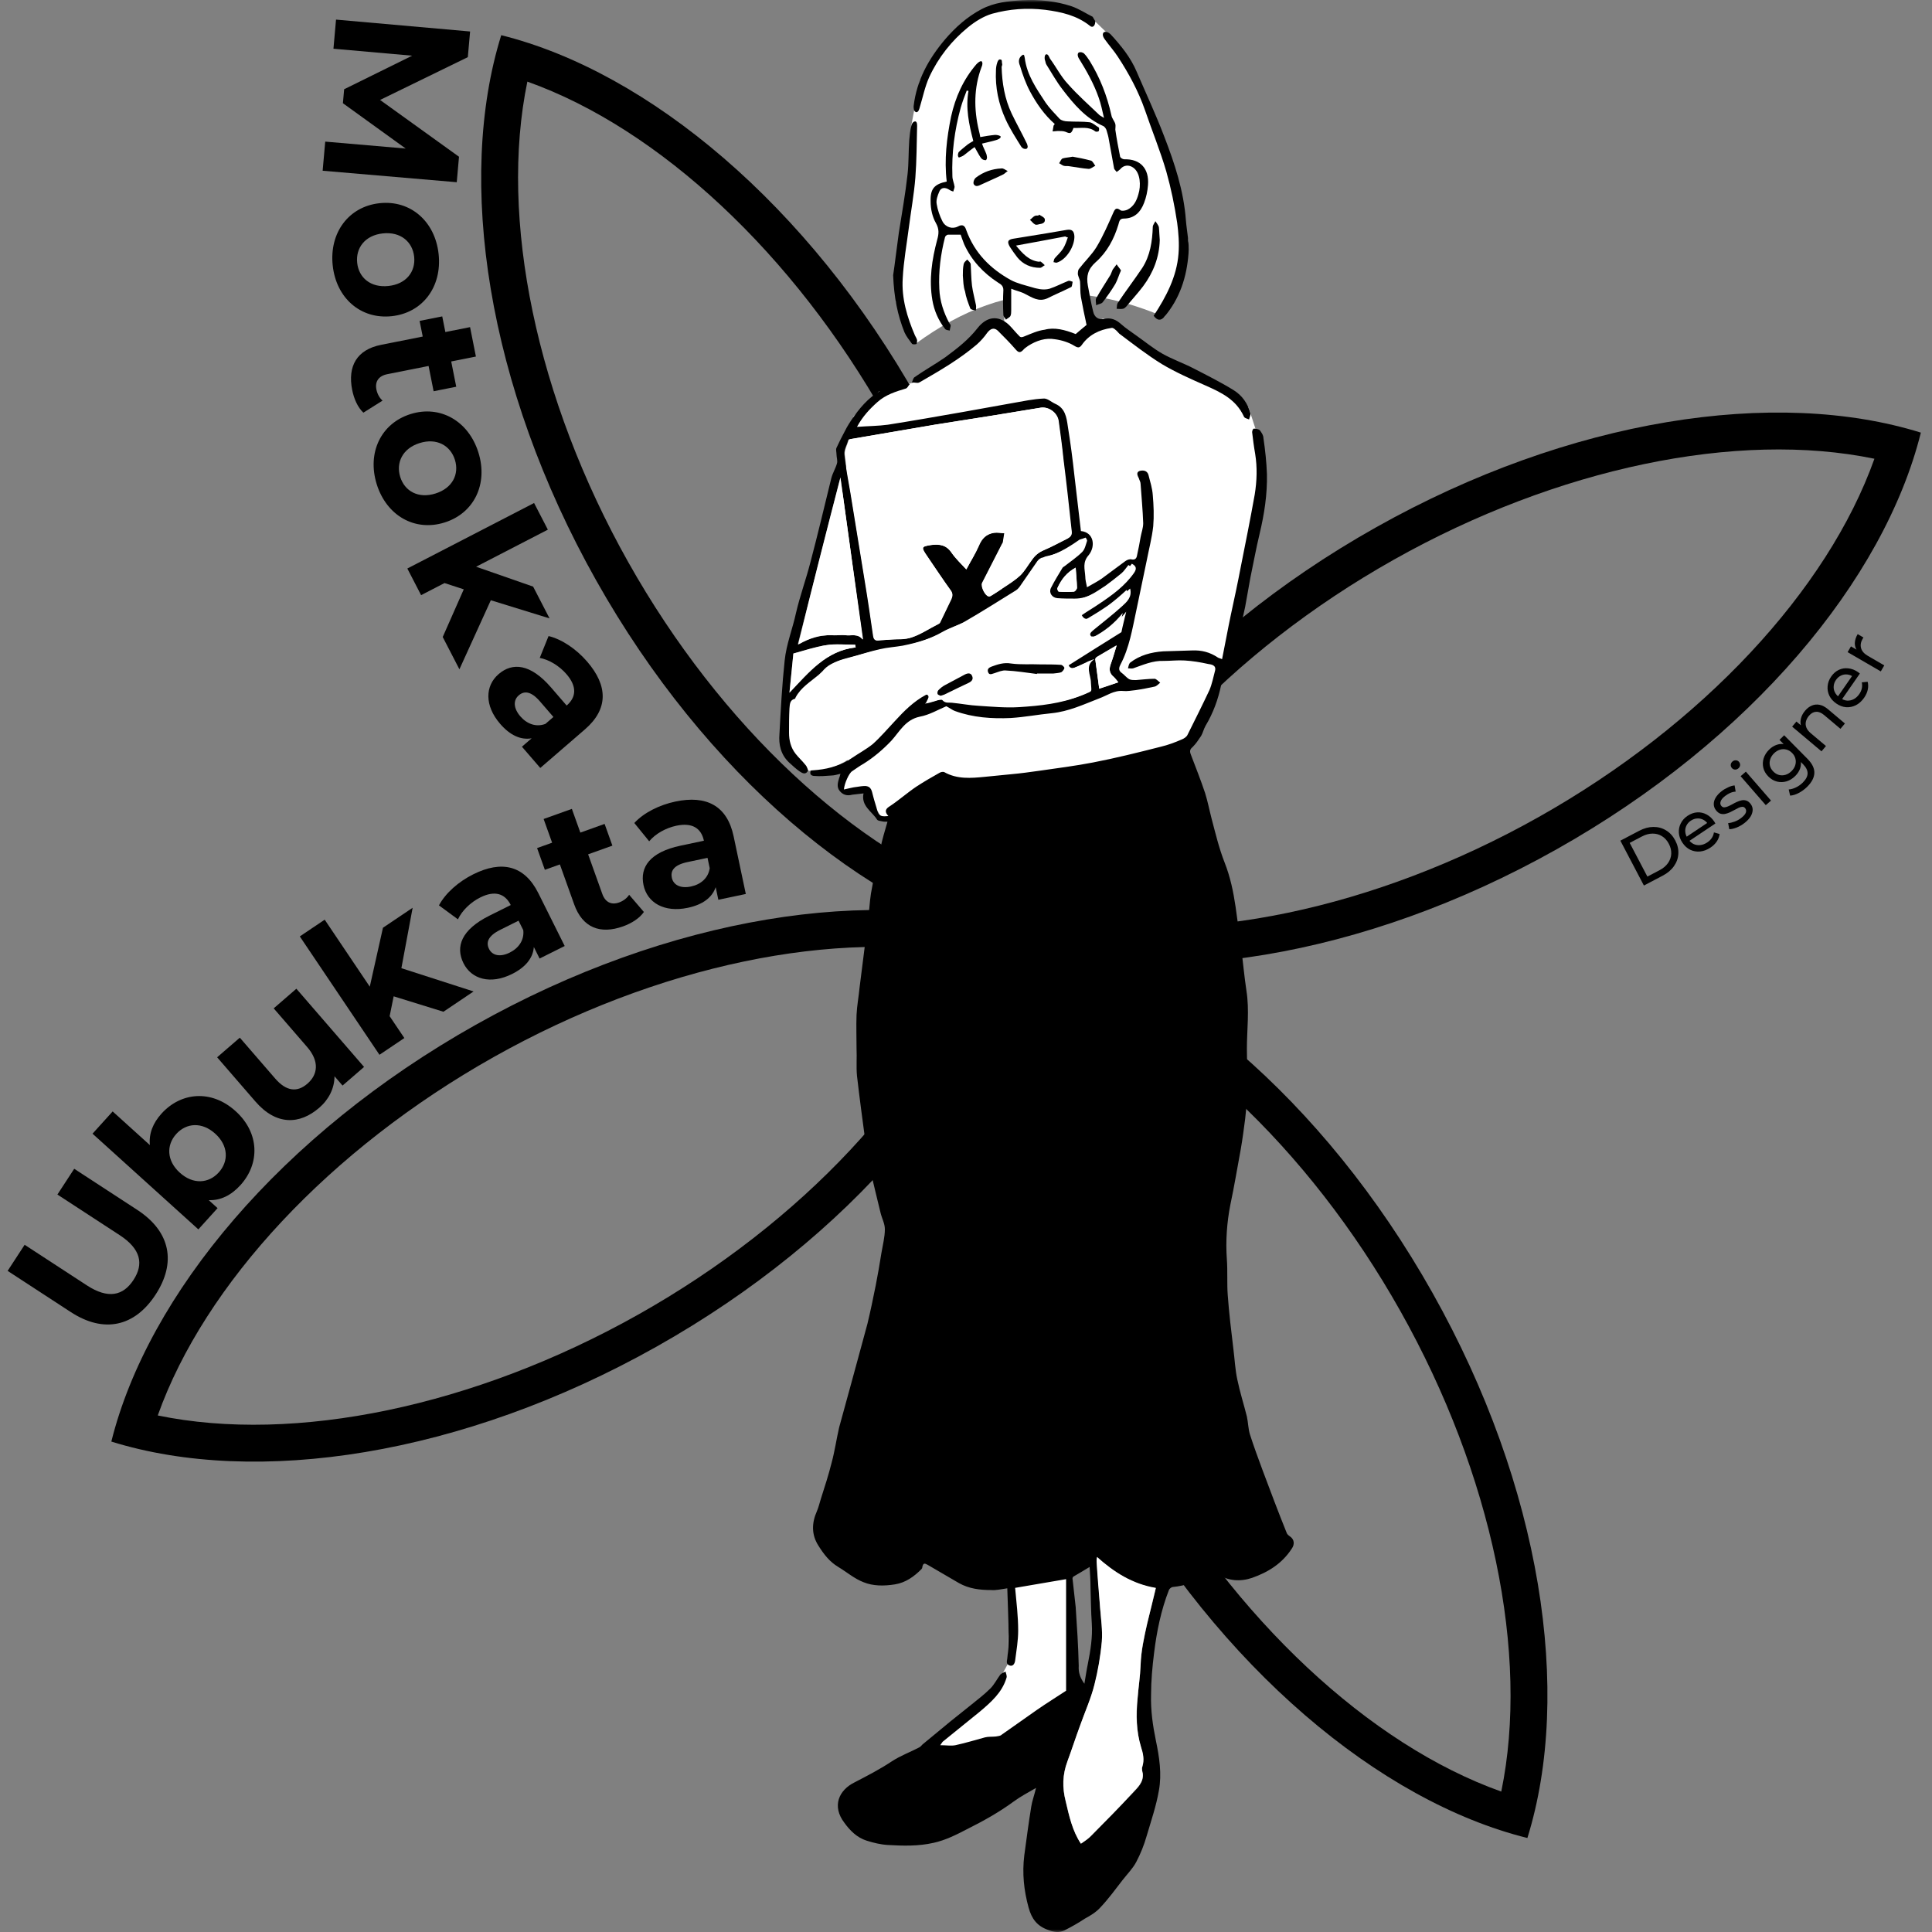 <svg width="364" height="364" viewBox="0 0 364 364" fill="none" xmlns="http://www.w3.org/2000/svg">
<rect x="0" y="0" width="364" height="364" fill="#808080" stroke="none"/>
<mask id="mask0_2341_709" style="mask-type:alpha" maskUnits="userSpaceOnUse" x="0" y="0" width="364" height="364">
<rect width="364" height="364" fill="#D9D9D9"/>
</mask>
<g mask="url(#mask0_2341_709)">
<path d="M353.152 86.43C327.376 81.094 293.439 88.101 262.6 105.45C231.761 122.798 208.151 148.163 199.328 172.963C225.104 178.299 259.041 171.291 289.879 153.943C320.718 136.595 344.328 111.229 353.152 86.43ZM361.9 81.508C354.995 109.246 329.894 139.413 293.289 160.005C256.685 180.597 217.871 186.386 190.58 177.884C197.485 150.146 222.585 119.98 259.19 99.388C295.795 78.796 334.608 73.007 361.9 81.508Z" fill="black"/>
<path d="M99.357 15.378C94.021 41.154 101.029 75.091 118.377 105.93C135.726 136.769 161.091 160.378 185.891 169.201C191.227 143.426 184.219 109.488 166.871 78.649C149.522 47.81 124.157 24.201 99.357 15.378ZM94.436 6.63C122.174 13.535 152.341 38.636 172.932 75.24C193.523 111.843 199.313 150.658 190.812 177.949C163.074 171.045 132.908 145.944 112.316 109.34C91.724 72.735 85.935 33.921 94.436 6.63L94.436 6.63Z" fill="black"/>
<path d="M183.547 180.146C157.771 174.81 123.834 181.818 92.996 199.166C62.157 216.515 38.547 241.88 29.723 266.68C55.499 272.016 89.436 265.008 120.275 247.66C151.114 230.312 174.724 204.946 183.547 180.146ZM192.295 175.225C185.39 202.963 160.289 233.13 123.685 253.721C87.081 274.313 48.267 280.102 20.976 271.601C27.881 243.863 52.982 213.696 89.585 193.105C126.189 172.513 165.004 166.724 192.295 175.225Z" fill="black"/>
<path d="M196.314 183.719C190.978 209.495 197.986 243.432 215.334 274.271C232.683 305.11 258.048 328.72 282.848 337.543C288.184 311.768 281.176 277.83 263.828 246.991C246.479 216.152 221.114 192.542 196.314 183.719ZM191.393 174.971C219.131 181.876 249.298 206.978 269.889 243.581C290.481 280.185 296.27 319 287.769 346.291C260.031 339.386 229.865 314.286 209.273 277.681C188.681 241.077 182.892 202.263 191.393 174.972L191.393 174.971Z" fill="black"/>
<path d="M309.721 166.839L305.286 158.388L308.847 156.518C309.749 156.045 310.634 155.806 311.504 155.801C312.383 155.792 313.178 156.006 313.89 156.444C314.61 156.877 315.189 157.512 315.629 158.349C316.068 159.186 316.261 160.024 316.209 160.862C316.164 161.697 315.889 162.473 315.382 163.19C314.884 163.903 314.184 164.497 313.283 164.97L309.721 166.839ZM310.377 165.155L312.659 163.957C313.359 163.59 313.893 163.14 314.261 162.608C314.637 162.072 314.841 161.493 314.873 160.87C314.901 160.24 314.751 159.61 314.421 158.982C314.088 158.347 313.655 157.865 313.124 157.538C312.593 157.211 312.001 157.05 311.346 157.055C310.7 157.055 310.026 157.239 309.326 157.607L307.044 158.804L310.377 165.155Z" fill="black"/>
<path d="M322.267 159.689C321.625 160.118 320.97 160.365 320.302 160.429C319.641 160.488 319.021 160.378 318.441 160.099C317.868 159.815 317.382 159.375 316.983 158.778C316.584 158.181 316.358 157.566 316.307 156.933C316.263 156.296 316.382 155.697 316.663 155.137C316.947 154.564 317.377 154.085 317.951 153.701C318.533 153.312 319.132 153.097 319.75 153.056C320.367 153.014 320.958 153.145 321.52 153.446C322.085 153.735 322.575 154.19 322.99 154.809C323.02 154.855 323.052 154.91 323.084 154.976C323.125 155.036 323.159 155.095 323.187 155.153L318.075 158.572L317.552 157.79L322.097 154.75L321.837 155.318C321.587 154.927 321.278 154.637 320.909 154.446C320.541 154.255 320.154 154.174 319.748 154.205C319.344 154.224 318.95 154.362 318.565 154.619C318.187 154.872 317.909 155.184 317.73 155.555C317.547 155.918 317.476 156.31 317.517 156.731C317.553 157.145 317.702 157.548 317.965 157.941L318.086 158.122C318.354 158.522 318.685 158.821 319.078 159.017C319.474 159.2 319.897 159.268 320.345 159.219C320.794 159.17 321.234 159.002 321.664 158.714C322.02 158.476 322.3 158.201 322.506 157.888C322.72 157.57 322.856 157.217 322.913 156.829L323.984 157.13C323.924 157.629 323.746 158.098 323.449 158.537C323.16 158.971 322.766 159.355 322.267 159.689Z" fill="black"/>
<path d="M328.675 155.058C328.203 155.427 327.701 155.715 327.171 155.922C326.647 156.124 326.191 156.226 325.802 156.231L325.593 155.078C325.966 155.053 326.376 154.957 326.823 154.792C327.271 154.626 327.681 154.398 328.053 154.107C328.533 153.732 328.824 153.395 328.925 153.097C329.034 152.793 328.993 152.519 328.802 152.276C328.662 152.097 328.489 152.007 328.281 152.008C328.074 152.008 327.843 152.067 327.589 152.185C327.343 152.298 327.076 152.437 326.79 152.602C326.499 152.761 326.202 152.912 325.899 153.057C325.591 153.194 325.288 153.292 324.989 153.353C324.684 153.406 324.392 153.387 324.112 153.294C323.826 153.194 323.555 152.98 323.297 152.65C323.029 152.307 322.89 151.93 322.882 151.521C322.874 151.112 322.992 150.703 323.236 150.292C323.483 149.869 323.849 149.467 324.336 149.087C324.708 148.795 325.121 148.548 325.573 148.344C326.027 148.128 326.44 148.007 326.812 147.981L327.01 149.142C326.618 149.172 326.257 149.264 325.927 149.417C325.598 149.571 325.293 149.757 325.014 149.976C324.563 150.328 324.285 150.667 324.181 150.991C324.071 151.308 324.105 151.58 324.284 151.81C324.435 152.003 324.617 152.103 324.83 152.11C325.045 152.104 325.278 152.048 325.531 151.943C325.79 151.832 326.066 151.698 326.357 151.539C326.643 151.373 326.94 151.222 327.248 151.085C327.551 150.941 327.848 150.841 328.14 150.786C328.438 150.725 328.728 150.741 329.008 150.834C329.295 150.921 329.565 151.126 329.817 151.448C330.085 151.792 330.217 152.167 330.213 152.575C330.208 152.982 330.079 153.4 329.826 153.829C329.567 154.25 329.184 154.66 328.675 155.058Z" fill="black"/>
<path d="M332.681 151.694L327.941 146.239L328.929 145.38L333.669 150.836L332.681 151.694ZM327.523 144.76C327.331 144.927 327.116 145.005 326.878 144.995C326.647 144.979 326.454 144.881 326.299 144.703C326.138 144.518 326.066 144.31 326.082 144.079C326.105 143.842 326.213 143.64 326.405 143.473C326.597 143.306 326.809 143.231 327.039 143.247C327.271 143.25 327.465 143.341 327.62 143.52C327.781 143.705 327.856 143.916 327.846 144.154C327.829 144.385 327.722 144.587 327.523 144.76Z" fill="black"/>
<path d="M340.479 148.239C340.007 148.705 339.481 149.091 338.901 149.397C338.334 149.702 337.79 149.869 337.269 149.899L337.005 148.74C337.449 148.71 337.903 148.581 338.367 148.352C338.838 148.13 339.263 147.83 339.645 147.453C340.252 146.852 340.558 146.269 340.561 145.703C340.564 145.138 340.278 144.564 339.703 143.983L338.629 142.897L337.719 141.783L336.654 140.803L335.264 139.397L336.146 138.525L340.537 142.965C341.432 143.87 341.864 144.759 341.834 145.633C341.803 146.507 341.352 147.376 340.479 148.239ZM338.234 146.202C337.737 146.694 337.189 147.031 336.59 147.214C335.991 147.385 335.39 147.397 334.787 147.253C334.19 147.101 333.648 146.78 333.162 146.289C332.67 145.791 332.355 145.247 332.217 144.654C332.079 144.049 332.102 143.452 332.285 142.861C332.475 142.265 332.818 141.72 333.316 141.228C333.755 140.793 334.246 140.488 334.787 140.311C335.321 140.127 335.877 140.114 336.455 140.272C337.039 140.423 337.609 140.78 338.165 141.342C338.715 141.898 339.062 142.468 339.206 143.054C339.357 143.634 339.345 144.196 339.168 144.741C338.985 145.28 338.674 145.767 338.234 146.202ZM337.536 145.282C337.878 144.943 338.112 144.571 338.236 144.167C338.36 143.763 338.372 143.361 338.272 142.962C338.178 142.557 337.967 142.189 337.641 141.86C337.315 141.53 336.95 141.316 336.546 141.217C336.148 141.112 335.749 141.123 335.35 141.249C334.945 141.369 334.57 141.598 334.228 141.937C333.885 142.276 333.649 142.65 333.518 143.061C333.387 143.459 333.369 143.861 333.463 144.266C333.564 144.665 333.777 145.029 334.103 145.359C334.429 145.689 334.791 145.906 335.189 146.011C335.593 146.11 335.998 146.099 336.404 145.979C336.816 145.853 337.193 145.621 337.536 145.282Z" fill="black"/>
<path d="M340.084 133.907C340.465 133.455 340.886 133.132 341.346 132.937C341.813 132.736 342.305 132.687 342.824 132.791C343.343 132.895 343.873 133.176 344.415 133.632L347.596 136.311L346.753 137.312L343.687 134.73C343.152 134.279 342.637 134.072 342.143 134.108C341.656 134.137 341.213 134.388 340.814 134.86C340.516 135.215 340.325 135.583 340.241 135.964C340.158 136.346 340.19 136.723 340.339 137.098C340.493 137.465 340.771 137.819 341.175 138.158L344.022 140.556L343.179 141.557L337.651 136.902L338.459 135.943L339.95 137.199L339.422 137.022C339.213 136.536 339.166 136.021 339.28 135.476C339.395 134.93 339.663 134.408 340.084 133.907Z" fill="black"/>
<path d="M351.214 131.458C350.774 132.093 350.254 132.562 349.656 132.866C349.063 133.163 348.445 133.287 347.803 133.24C347.166 133.185 346.553 132.953 345.963 132.544C345.373 132.134 344.938 131.644 344.659 131.074C344.385 130.497 344.276 129.896 344.333 129.272C344.388 128.635 344.612 128.032 345.006 127.465C345.405 126.89 345.885 126.47 346.444 126.206C347.004 125.941 347.601 125.847 348.235 125.922C348.867 125.984 349.489 126.228 350.101 126.652C350.146 126.684 350.196 126.724 350.25 126.773C350.31 126.814 350.363 126.857 350.41 126.9L346.904 131.952L346.131 131.416L349.249 126.924L349.215 127.547C348.839 127.276 348.445 127.118 348.032 127.075C347.619 127.032 347.23 127.099 346.863 127.277C346.494 127.441 346.178 127.714 345.914 128.095C345.654 128.468 345.51 128.86 345.479 129.27C345.442 129.676 345.519 130.067 345.711 130.443C345.896 130.815 346.182 131.136 346.57 131.405L346.75 131.53C347.145 131.804 347.562 131.961 348 131.999C348.436 132.025 348.854 131.933 349.254 131.724C349.653 131.515 350.001 131.197 350.296 130.771C350.54 130.42 350.701 130.062 350.778 129.695C350.861 129.321 350.858 128.942 350.769 128.56L351.876 128.448C352.003 128.935 352.008 129.437 351.893 129.954C351.782 130.464 351.556 130.965 351.214 131.458Z" fill="black"/>
<path d="M354.351 126.497L348.102 122.867L348.732 121.783L350.43 122.769L349.944 122.628C349.612 122.204 349.451 121.722 349.46 121.181C349.47 120.639 349.648 120.07 349.995 119.473L351.091 120.11C351.056 120.152 351.025 120.197 350.997 120.244C350.974 120.284 350.952 120.323 350.929 120.362C350.577 120.967 350.48 121.552 350.636 122.116C350.792 122.679 351.212 123.16 351.896 123.557L355.009 125.365L354.351 126.497Z" fill="black"/>
<path d="M190.271 297.028L189.861 313.531L186.742 319.279L172.952 331.759L196.017 332.252L202.665 319.279L201.023 294.729L190.271 297.028Z" fill="white"/>
<path d="M189.205 50.539V62.281L185.922 60.967L173.199 71.805L165.566 73.776L160.805 78.456L153.09 133.14L160.231 144.06L158.343 147.92L159.082 149.151L162.611 148.823L165.238 152.6L166.305 154.488L174.348 153.01L222.447 140.858L226.059 136.178L229.916 126.982L236.975 94.467L238.206 85.928L235.252 76.814L228.521 72.709L207.919 59.982L204.718 61.131L203.569 46.927L189.205 50.539Z" fill="white"/>
<path d="M172.541 64.745L168.766 56.781L170.489 44.3L171.72 23.527L173.28 15.234L181.078 4.478L193.554 0.126L206.276 3.985L211.119 8.665L220.065 29.439L223.923 45.45L219.409 59.736C212.268 56.698 205.537 55.22 199.299 55.385C190.27 55.056 181.406 58.258 172.541 64.745Z" fill="white"/>
<path d="M152.268 145.129C151.858 146.032 151.201 145.704 150.709 145.375C149.97 144.883 149.313 144.226 148.657 143.651C147.097 142.173 146.687 140.285 146.851 138.314C147.097 133.716 147.344 129.036 147.836 124.438C148.164 121.318 149.313 118.526 149.97 115.488C150.709 112.286 151.858 109.166 152.679 105.964C154.074 100.709 155.305 95.454 156.619 90.117C156.865 89.132 157.439 88.228 157.686 87.325C157.85 86.832 157.603 86.176 157.603 85.601C157.603 85.19 157.439 84.698 157.603 84.369C158.096 83.302 158.588 82.317 159.163 81.249C159.655 80.264 160.23 79.361 160.887 78.457C162.446 76.241 164.334 74.27 166.796 73.121C167.945 72.628 169.177 72.299 170.326 71.971C170.654 71.889 170.982 72.217 171.393 72.382C171.147 72.628 170.982 73.121 170.654 73.203C168.766 73.777 166.878 74.352 165.319 75.748C163.842 77.062 162.528 78.457 161.461 80.428C163.595 80.264 165.483 80.264 167.289 80.017C171.967 79.279 176.646 78.457 181.324 77.636C184.526 77.062 187.727 76.487 190.928 75.912C192.816 75.584 194.703 75.173 196.591 75.091C197.33 75.009 198.069 75.748 198.807 76.076C200.695 76.897 200.941 78.622 201.188 80.346C201.68 83.384 202.091 86.504 202.419 89.542C202.829 93.073 203.24 96.603 203.65 100.052C206.113 100.298 206.441 102.926 205.128 104.568C203.896 105.964 204.389 107.195 204.471 108.591C204.471 109.248 204.635 109.823 204.799 110.644C205.784 110.069 206.769 109.576 207.59 109.002C209.067 107.934 210.545 106.785 212.022 105.717C212.351 105.471 212.843 105.307 213.171 105.389C213.91 105.553 214.156 105.143 214.238 104.568C214.485 103.418 214.731 102.269 214.895 101.201C215.059 100.298 215.387 99.477 215.387 98.574C215.305 96.111 215.059 93.647 214.895 91.184C214.895 90.774 214.649 90.445 214.567 90.117C214.32 89.624 213.992 88.967 214.731 88.721C215.387 88.557 216.126 88.639 216.372 89.46C216.701 90.774 217.111 92.005 217.193 93.319C217.357 95.207 217.439 97.178 217.275 99.149C217.029 101.366 216.455 103.5 216.044 105.635C215.387 108.755 214.731 111.958 214.074 115.078C213.336 118.526 212.761 122.057 211.119 125.177C210.873 125.67 210.627 126.244 211.284 126.737C211.776 127.065 212.186 127.64 212.761 127.969C213.089 128.133 213.582 128.133 213.992 128.133C215.141 128.051 216.372 127.886 217.522 127.886C217.85 127.886 218.26 128.379 218.589 128.625C218.26 128.872 217.932 129.282 217.522 129.364C216.372 129.611 215.141 129.857 213.992 130.021C213.171 130.103 212.351 130.268 211.612 130.186C209.888 130.021 208.493 131.089 207.097 131.581C204.143 132.731 201.352 134.045 198.151 134.373C195.606 134.619 193.062 135.112 190.435 135.276C186.906 135.44 183.294 135.194 179.929 133.962C179.437 133.798 178.944 133.388 178.288 133.059C176.728 133.716 175.086 134.701 173.281 135.03C170.572 135.605 169.505 137.822 167.945 139.546C166.386 141.188 164.662 142.666 162.692 143.898C161.954 144.308 161.297 144.801 160.558 145.293C159.984 145.622 159.081 147.592 158.999 148.742C159.82 148.578 160.64 148.331 161.461 148.249C161.954 148.167 162.528 148.085 163.021 148.085C164.252 148.167 164.252 149.152 164.498 149.974C164.744 150.959 165.073 151.862 165.319 152.847C165.647 153.915 166.386 153.833 167.371 153.75C166.55 152.847 166.878 152.355 167.699 151.862C169.423 150.713 170.982 149.317 172.706 148.167C174.101 147.264 175.497 146.443 176.974 145.622C177.22 145.458 177.631 145.375 177.877 145.458C180.34 146.853 182.966 146.607 185.511 146.361C187.152 146.197 188.876 146.032 190.517 145.868C192.323 145.704 194.129 145.458 195.853 145.211C199.218 144.719 202.583 144.308 205.948 143.651C210.216 142.83 214.485 141.763 218.671 140.695C220.066 140.367 221.379 139.874 222.693 139.299C223.103 139.135 223.595 138.807 223.76 138.396C225.155 135.605 226.55 132.813 227.864 130.021C228.356 128.872 228.602 127.558 228.931 126.326C229.177 125.259 228.11 125.177 227.617 125.095C226.14 124.766 224.662 124.52 223.185 124.438C221.872 124.356 220.559 124.52 219.245 124.52C217.193 124.438 215.387 125.259 213.5 125.916C213.253 125.998 212.843 125.916 212.515 125.916C212.597 125.587 212.679 125.095 212.925 124.848C214.731 123.453 216.865 122.878 219.163 122.714C220.969 122.632 222.775 122.632 224.58 122.549C226.386 122.467 227.946 122.878 229.423 123.863C229.669 124.027 229.916 124.027 230.244 124.192C230.818 121.4 231.311 118.608 231.885 115.899C232.542 112.861 233.199 109.823 233.773 106.785C234.676 102.269 235.579 97.753 236.4 93.155C236.81 90.609 236.892 88.064 236.482 85.519C236.236 84.123 236.072 82.809 235.907 81.413C235.907 81.167 236.072 80.757 236.236 80.757C236.564 80.757 237.057 80.839 237.303 81.003C237.631 81.413 238.041 81.988 238.041 82.563C238.37 84.78 238.616 87.079 238.698 89.296C238.78 93.155 238.206 96.85 237.303 100.627C236.646 103.336 236.154 106.128 235.579 108.837C235.251 110.644 234.922 112.45 234.594 114.339C233.937 117.295 233.281 120.25 232.624 123.288C232.378 124.274 232.214 125.341 231.885 126.326C231.803 126.573 231.475 126.901 231.229 126.983C230.408 127.394 230.244 128.215 230.08 129.036C229.505 131.746 228.602 134.291 227.125 136.754C226.797 137.329 226.632 138.068 226.304 138.643C225.812 139.382 225.319 140.121 224.745 140.695C224.252 141.106 224.088 141.434 224.334 142.091C225.237 144.472 226.222 146.936 227.043 149.399C227.535 150.959 227.864 152.683 228.274 154.243C229.013 157.035 229.669 159.826 230.736 162.536C231.803 165.246 232.378 168.037 232.788 170.829C233.117 173.374 233.527 176.002 233.855 178.547C234.184 181.257 234.43 183.966 234.84 186.676C235.415 190.371 234.922 193.983 234.922 197.596C234.922 200.306 235.087 202.933 235.005 205.643C235.005 207.367 234.758 209.091 234.594 210.816C234.348 212.704 234.102 214.592 233.773 216.481C233.117 220.012 232.542 223.542 231.803 226.991C231.147 230.357 230.901 233.806 231.147 237.254C231.311 239.471 231.147 241.77 231.311 243.987C231.557 247.354 231.968 250.802 232.378 254.169C232.624 256.057 232.706 258.028 233.117 259.916C233.609 262.297 234.348 264.596 234.922 266.895C235.169 268.045 235.169 269.194 235.497 270.262C236.236 272.561 237.057 274.778 237.877 276.995C239.355 280.936 240.832 284.877 242.392 288.736C242.474 289.064 242.802 289.311 243.048 289.475C243.869 290.05 243.951 290.953 243.377 291.774C241.571 294.566 238.944 296.208 235.907 297.275C233.773 298.014 231.311 297.932 229.259 296.454C228.602 295.961 228.028 295.879 227.453 296.454C225.565 298.014 223.431 298.753 220.969 298.999C220.723 298.999 220.312 299.328 220.23 299.574C218.753 303.351 217.932 307.374 217.439 311.398C217.111 314.025 216.865 316.653 216.865 319.362C216.783 322.236 217.193 325.11 217.768 327.901C218.424 331.022 218.917 334.224 218.342 337.344C217.85 340.218 216.865 343.091 216.044 345.883C215.552 347.607 214.895 349.25 214.074 350.81C213.418 352.041 212.433 353.027 211.53 354.176C210.134 355.982 208.821 357.789 207.262 359.431C206.523 360.252 205.456 360.909 204.389 361.484C203.158 362.305 201.844 363.044 200.531 363.701C199.546 364.193 198.561 364.029 197.494 363.618C195.36 362.879 194.375 361.484 193.801 359.431C192.898 356.147 192.569 352.944 192.98 349.578C193.39 346.54 193.801 343.42 194.293 340.382C194.457 339.314 194.868 338.247 195.196 336.851C193.636 337.754 192.241 338.493 191.01 339.397C188.219 341.449 185.264 343.091 182.145 344.651C180.093 345.719 178.123 346.704 175.907 347.197C173.034 347.854 170.162 347.772 167.289 347.607C165.894 347.525 164.58 347.197 163.267 346.786C161.461 346.212 160.148 344.898 159.081 343.42C156.701 340.3 158.014 337.262 161.051 335.784C163.431 334.552 165.811 333.321 168.028 331.843C169.669 330.775 171.475 330.118 173.199 329.215C173.527 329.051 173.691 328.723 173.937 328.558C175.661 327.162 177.385 325.685 179.108 324.289C180.34 323.303 181.571 322.318 182.802 321.333C184.115 320.265 185.428 319.28 186.578 318.131C187.316 317.392 187.809 316.406 188.465 315.503C188.712 315.257 189.122 315.093 189.45 314.928C189.532 315.339 189.779 315.75 189.615 316.16C188.794 318.87 186.742 320.676 184.608 322.482C182.309 324.371 180.011 326.177 177.713 328.066C177.549 328.148 177.467 328.394 177.138 328.805C178.288 328.805 179.19 328.969 180.011 328.805C181.899 328.394 183.787 327.819 185.593 327.327C186.249 327.162 186.906 327.245 187.645 327.163C188.055 327.08 188.465 327.08 188.712 326.834C190.928 325.274 193.144 323.714 195.36 322.154C197.248 320.84 199.136 319.691 200.859 318.541C200.859 311.562 200.859 304.583 200.859 297.522C197.412 298.096 194.211 298.671 191.256 299.164C191.502 301.873 191.831 304.501 191.831 307.21C191.831 309.099 191.502 310.987 191.256 312.876C191.174 313.45 190.846 314.025 190.189 313.779C189.532 313.533 189.697 313.04 189.779 312.465C189.943 311.069 190.025 309.591 190.025 308.196C190.025 305.24 189.861 302.284 189.779 299.246C188.63 299.41 187.645 299.656 186.742 299.574C184.608 299.574 182.556 299.328 180.668 298.26C178.698 297.111 176.728 295.961 174.758 294.812C174.184 294.484 173.937 294.484 173.773 295.223C173.773 295.387 173.691 295.551 173.609 295.633C172.214 297.029 170.654 298.178 168.602 298.507C166.55 298.835 164.498 298.835 162.692 298.096C160.969 297.439 159.573 296.208 157.932 295.223C156.29 294.237 155.223 292.841 154.238 291.281C152.843 289.147 152.925 286.93 153.91 284.713C154.238 283.974 154.402 283.153 154.649 282.414C155.387 280.115 156.126 277.816 156.701 275.517C157.275 273.382 157.603 271.083 158.096 268.948C158.835 266.156 159.655 263.365 160.394 260.573C160.805 259.095 161.215 257.535 161.625 256.057C162.2 253.84 162.857 251.623 163.431 249.406C164.006 247.025 164.498 244.644 164.991 242.181C165.401 240.128 165.729 238.157 166.058 236.105C166.304 234.627 166.714 233.067 166.714 231.589C166.714 230.521 166.14 229.536 165.894 228.469C165.237 225.677 164.498 222.885 163.924 220.094C163.595 218.534 163.349 217.056 163.103 215.496C162.528 211.226 161.954 206.956 161.461 202.687C161.297 200.963 161.461 199.238 161.379 197.596C161.379 195.461 161.297 193.327 161.379 191.192C161.461 189.467 161.79 187.743 161.954 186.019C162.282 183.391 162.61 180.846 162.939 178.219C163.185 176.577 163.349 174.934 163.595 173.292C163.759 171.65 163.842 170.008 164.088 168.366C164.58 165.492 165.237 162.618 165.894 159.744C166.222 158.102 166.714 156.542 167.207 154.818C166.796 154.818 166.468 154.818 166.14 154.736C165.811 154.654 165.401 154.654 165.237 154.407C164.252 152.847 162.2 151.862 162.692 149.481C161.872 149.563 161.215 149.645 160.558 149.727C159.655 149.974 158.835 149.809 158.178 148.988C157.603 148.249 157.85 147.428 158.096 146.607C158.178 146.361 158.26 146.197 158.342 145.786C157.686 145.95 157.111 146.114 156.619 146.114C155.551 146.197 154.484 146.279 153.499 146.197C152.761 146.197 152.432 145.786 152.843 145.047C153.171 144.965 153.499 144.883 153.828 144.883C156.208 144.719 158.506 144.226 160.476 142.83C161.79 141.927 163.185 141.188 164.416 140.203C165.894 138.889 167.207 137.329 168.602 135.851C170.326 133.962 172.132 132.156 174.43 130.924C174.84 130.678 175.333 130.432 175.579 130.924C175.661 131.171 175.333 131.663 175.168 132.074C175.086 132.156 175.004 132.238 174.922 132.32C175.661 132.238 176.236 131.992 176.892 131.828C177.303 131.746 178.041 131.499 178.205 131.663C178.698 132.32 179.355 132.074 180.011 132.156C181.653 132.32 183.294 132.649 185.018 132.731C187.563 132.895 190.189 133.141 192.734 132.977C196.673 132.731 200.531 132.32 204.225 130.842C205.948 130.103 205.62 130.514 205.538 128.625C205.538 127.148 204.307 125.423 206.195 124.192C205.784 124.274 205.456 124.438 205.21 124.602C204.307 125.013 203.486 125.423 202.583 125.752C202.009 125.998 201.516 125.834 201.352 125.341C204.717 123.206 208 121.154 211.284 119.101C211.53 117.869 211.858 116.638 212.186 115.242C210.545 117.295 208.739 118.69 206.687 119.758C206.359 119.922 205.62 120.004 205.538 119.84C205.128 119.347 205.702 119.019 206.03 118.69C207.836 117.212 209.642 115.817 211.366 114.257C212.268 113.435 213.336 112.532 212.925 110.89C211.694 111.875 210.627 112.943 209.396 113.846C208.082 114.749 206.769 115.57 205.374 116.391C204.799 116.72 204.225 116.72 203.814 115.899C204.881 115.16 206.03 114.503 207.097 113.764C209.56 112.122 211.94 110.397 213.664 107.934C214.156 107.195 214.156 106.703 213.253 106.21C212.843 106.703 212.433 107.277 211.94 107.77C211.037 108.591 210.052 109.33 208.985 110.069C207.015 111.465 204.963 112.779 202.501 112.779C201.434 112.779 200.285 112.779 199.218 112.697C198.233 112.614 197.576 111.711 197.987 110.808C198.643 109.494 199.464 108.181 200.203 106.949C200.285 106.867 200.367 106.785 200.531 106.703C201.68 105.799 202.911 104.978 203.896 103.993C204.389 103.5 204.553 102.679 204.799 101.94C204.881 101.776 204.635 101.448 204.553 101.284C204.307 101.366 204.061 101.448 203.896 101.53C201.844 103.008 199.71 104.322 197.084 104.814C196.673 104.896 196.263 105.225 196.099 105.471C195.114 106.867 194.129 108.345 193.144 109.741C192.816 110.151 192.487 110.644 192.077 110.972C188.876 112.943 185.675 114.996 182.392 116.884C181.078 117.623 179.601 118.034 178.288 118.773C175.743 120.25 172.952 121.072 170.08 121.646C168.684 121.893 167.207 121.975 165.811 122.303C163.924 122.714 162.036 123.371 160.066 123.863C158.506 124.274 156.947 124.684 155.88 125.916C155.551 126.244 155.223 126.655 154.895 126.901C153.335 128.215 151.612 129.282 150.545 131.171C150.463 131.253 150.463 131.335 150.38 131.417C149.396 131.663 149.478 132.485 149.396 133.223C149.313 134.784 149.313 136.261 149.313 137.822C149.313 139.299 149.56 140.613 150.545 141.763C151.119 142.502 151.858 143.159 152.432 143.898C152.022 144.39 152.104 144.801 152.268 145.129ZM182.063 107.277C182.884 105.717 183.787 104.321 184.361 102.844C184.936 101.448 185.757 100.627 187.234 100.38C187.891 100.298 188.547 100.38 189.204 100.462C189.122 100.955 189.04 101.448 188.958 102.022C188.958 102.187 188.876 102.351 188.794 102.433C187.563 104.896 186.249 107.359 185.018 109.823C184.69 110.48 185.593 112.286 186.249 112.368C186.413 112.368 186.578 112.286 186.742 112.204C187.48 111.793 188.219 111.301 188.876 110.808C189.943 110.069 191.174 109.33 192.159 108.427C193.062 107.606 193.636 106.456 194.375 105.471C194.95 104.65 195.688 104.075 196.591 103.665C198.151 103.008 199.628 102.187 201.106 101.448C201.598 101.201 201.926 100.873 201.844 100.134C201.27 95.618 200.777 91.102 200.285 86.504C200.039 84.123 199.71 81.66 199.382 79.279C199.136 77.719 197.494 76.569 196.017 76.815C192.98 77.308 190.025 77.801 186.988 78.293C183.376 78.868 179.683 79.443 176.071 80.017C170.818 80.921 165.565 81.824 160.23 82.727C160.066 82.727 159.82 82.809 159.82 82.891C159.573 83.794 158.999 84.698 159.081 85.601C159.327 88.064 159.82 90.445 160.23 92.909C161.133 98.492 162.036 103.993 162.939 109.576C163.513 113.025 164.006 116.473 164.498 119.84C164.58 120.333 164.744 120.661 165.401 120.661C166.14 120.579 166.961 120.579 167.699 120.497C169.013 120.415 170.49 120.579 171.721 120.086C173.445 119.511 175.004 118.444 176.646 117.623C176.81 117.541 176.974 117.459 177.056 117.295C177.795 115.817 178.452 114.339 179.19 112.861C179.437 112.286 179.519 111.875 179.108 111.301C177.631 109.084 176.071 106.867 174.594 104.732C173.527 103.09 173.527 103.008 175.415 102.679C176.974 102.433 178.288 102.679 179.272 104.157C180.093 105.307 181.078 106.21 182.063 107.277ZM203.65 347.361C204.389 346.868 205.128 346.376 205.702 345.801C208.247 343.174 210.791 340.546 213.336 337.919C214.32 336.851 215.47 335.866 215.305 334.224C215.223 333.813 215.059 333.238 215.223 332.91C215.634 331.596 215.305 330.447 214.977 329.215C214.074 326.259 214.074 323.139 214.32 320.101C214.485 317.966 214.813 315.914 214.895 313.779C214.977 311.151 215.552 308.606 216.126 305.979C216.701 303.762 217.193 301.545 217.768 299.246C213.418 298.507 209.97 296.29 206.687 293.416C206.687 293.745 206.605 293.991 206.605 294.237C206.851 297.111 207.097 300.067 207.262 302.941C207.426 305.075 207.754 307.21 207.59 309.345C207.344 312.055 206.933 314.846 206.195 317.474C205.538 320.101 204.389 322.564 203.486 325.192C202.665 327.409 201.926 329.708 201.106 331.925C200.121 334.388 200.121 336.851 200.777 339.397C201.434 342.106 202.009 344.898 203.65 347.361ZM158.342 89.953C155.634 100.38 153.007 110.972 150.298 121.4C150.298 121.4 150.463 121.4 150.545 121.318C152.432 120.25 154.484 119.594 156.701 119.676C157.521 119.758 158.424 119.511 159.245 119.676C160.312 119.84 161.543 119.265 162.528 120.497C161.133 110.151 159.738 100.052 158.342 89.953ZM204.307 317.227C204.553 315.832 204.717 314.6 204.963 313.45C205.456 310.987 205.866 308.442 205.702 305.897C205.538 303.598 205.538 301.216 205.456 298.917C205.456 297.686 205.374 296.536 205.292 295.223C204.225 295.879 203.24 296.454 202.255 297.029C202.091 297.111 202.009 297.439 202.091 297.604C202.255 299.328 202.501 301.052 202.665 302.776C202.911 306.471 203.158 310.166 203.24 313.861C203.158 315.093 203.486 316.078 204.307 317.227ZM161.215 121.975C161.215 121.81 161.133 121.646 161.133 121.482C159.327 121.482 157.439 121.236 155.634 121.564C153.499 121.893 151.53 122.632 149.478 123.124C149.231 125.587 148.985 127.969 148.739 130.514C152.432 126.573 155.634 122.549 161.215 121.975ZM210.709 128.543C210.381 128.133 210.134 127.804 209.888 127.558C209.067 126.901 208.903 126.162 209.232 125.177C209.642 124.11 209.97 122.96 210.381 121.564C208.985 122.385 207.836 123.042 206.605 123.781C206.523 123.863 206.359 124.027 206.359 124.192C206.605 125.998 206.851 127.804 207.097 129.693C208.329 129.364 209.478 128.954 210.709 128.543ZM202.665 106.949C201.024 107.852 199.957 109.166 199.218 110.808C199.136 110.972 199.382 111.465 199.464 111.465C200.449 111.547 201.352 111.547 202.337 111.465C202.583 111.465 202.911 110.972 202.911 110.726C202.829 109.494 202.747 108.263 202.665 106.949Z" fill="black"/>
<path d="M152.269 145.13C152.105 144.801 152.022 144.391 151.776 144.144C151.202 143.405 150.463 142.748 149.888 142.009C148.986 140.86 148.657 139.464 148.657 138.068C148.657 136.508 148.657 135.03 148.739 133.47C148.821 132.813 148.739 131.91 149.724 131.664C149.806 131.664 149.888 131.5 149.888 131.418C150.873 129.529 152.679 128.462 154.239 127.148C154.567 126.82 154.977 126.491 155.224 126.163C156.373 124.931 157.932 124.521 159.41 124.11C161.297 123.617 163.185 122.96 165.155 122.55C166.551 122.221 168.028 122.139 169.423 121.893C172.296 121.318 175.087 120.497 177.631 119.019C178.945 118.28 180.422 117.87 181.735 117.131C185.018 115.242 188.22 113.19 191.421 111.219C191.831 110.973 192.159 110.48 192.488 109.987C193.473 108.592 194.458 107.114 195.443 105.718C195.689 105.389 196.099 105.061 196.428 105.061C198.972 104.568 201.106 103.255 203.24 101.777C203.404 101.612 203.651 101.612 203.897 101.53C203.979 101.777 204.225 102.023 204.143 102.187C203.897 102.926 203.733 103.747 203.24 104.24C202.173 105.225 201.024 106.046 199.875 106.949C199.793 107.031 199.629 107.114 199.547 107.196C198.808 108.509 197.987 109.741 197.33 111.055C196.92 111.958 197.495 112.861 198.562 112.943C199.629 113.025 200.778 113.025 201.845 113.025C204.389 113.025 206.359 111.63 208.329 110.316C209.314 109.577 210.299 108.838 211.284 108.017C211.776 107.606 212.187 106.949 212.597 106.457C213.5 106.949 213.5 107.442 213.008 108.181C211.284 110.644 208.904 112.369 206.441 114.011C205.374 114.75 204.307 115.407 203.158 116.145C203.486 116.967 204.143 116.967 204.718 116.638C206.113 115.817 207.426 114.996 208.739 114.093C209.971 113.19 211.12 112.204 212.269 111.137C212.679 112.779 211.53 113.682 210.709 114.503C208.986 116.063 207.18 117.459 205.374 118.937C204.964 119.266 204.471 119.594 204.882 120.087C205.046 120.251 205.703 120.169 206.031 120.005C208.083 118.937 209.971 117.459 211.53 115.489C211.202 116.884 210.956 118.116 210.627 119.348C207.344 121.4 204.061 123.453 200.696 125.588C200.86 126.081 201.352 126.245 201.927 125.998C202.83 125.67 203.651 125.259 204.553 124.849C204.882 124.685 205.128 124.52 205.538 124.438C203.651 125.752 204.882 127.394 204.882 128.872C204.882 130.761 205.292 130.35 203.568 131.089C199.875 132.567 195.935 132.978 192.077 133.224C189.533 133.388 186.906 133.142 184.362 132.978C182.72 132.896 181.079 132.567 179.355 132.403C178.78 132.321 178.124 132.567 177.549 131.91C177.385 131.746 176.646 131.91 176.236 132.074C175.579 132.239 175.005 132.485 174.266 132.567C174.348 132.485 174.512 132.403 174.512 132.321C174.676 131.91 175.005 131.5 174.923 131.171C174.676 130.596 174.184 130.925 173.774 131.171C171.475 132.403 169.67 134.209 167.946 136.098C166.551 137.576 165.237 139.136 163.76 140.449C162.611 141.517 161.133 142.174 159.82 143.077C157.85 144.473 155.552 144.965 153.172 145.13C152.843 145.13 152.515 145.212 152.187 145.294C152.515 145.212 152.433 145.212 152.269 145.13ZM195.361 126.984C195.361 126.902 195.361 126.82 195.361 126.737C196.345 126.737 197.413 126.737 198.397 126.737C198.89 126.737 199.464 126.737 199.957 126.491C200.203 126.409 200.532 125.998 200.532 125.67C200.532 125.424 200.121 125.095 199.875 125.095C198.644 125.013 197.33 125.013 196.017 125.013C194.211 125.013 192.324 125.095 190.518 124.849C189.122 124.685 188.055 125.013 186.824 125.424C186.332 125.588 185.839 125.834 186.168 126.491C186.496 127.148 186.988 126.82 187.399 126.655C188.138 126.491 188.794 126.163 189.533 126.163C191.421 126.409 193.391 126.737 195.361 126.984ZM177.221 131.089C177.549 131.007 177.713 130.925 177.96 130.843C179.519 130.104 181.079 129.447 182.556 128.626C183.049 128.38 183.541 127.969 183.131 127.312C182.802 126.737 182.31 126.82 181.817 127.066C180.586 127.723 179.355 128.297 178.124 129.036C177.631 129.283 177.221 129.611 176.811 130.022C176.646 130.186 176.564 130.596 176.646 130.761C176.728 130.925 177.057 131.007 177.221 131.089Z" fill="white"/>
<path d="M202.665 62.939C203.403 62.282 204.142 61.707 204.717 61.215C204.306 59.408 203.978 57.684 203.65 55.96C203.485 54.974 203.568 53.989 203.485 53.004C203.403 52.593 203.157 52.101 203.075 51.69C203.075 51.362 203.075 50.869 203.321 50.623C204.388 49.227 205.702 47.995 206.604 46.517C207.836 44.465 208.821 42.166 209.806 39.949C210.134 39.21 210.462 39.128 211.119 39.62C211.365 39.784 211.94 39.702 212.35 39.538C213.581 38.963 214.156 37.814 214.484 36.582C214.977 35.022 214.895 32.559 213.499 31.574C212.678 30.999 211.693 31.081 211.037 31.902C210.873 32.066 210.626 32.23 210.38 32.395C210.216 32.148 209.888 31.902 209.888 31.656C209.559 29.849 209.231 28.043 208.903 26.237C208.821 25.662 208.656 25.169 208.492 24.594C208.41 24.266 208.164 23.938 207.918 23.773C204.552 22.295 202.336 19.668 200.202 16.876C199.053 15.398 198.15 13.756 197.165 12.196C197.001 11.95 197.001 11.704 196.919 11.457C196.755 11.129 196.755 10.226 197.165 10.226C197.494 10.226 197.658 10.718 197.822 11.047C198.971 12.607 199.874 14.413 201.187 15.809C202.993 17.862 205.127 19.75 207.097 21.639C207.261 21.803 207.507 21.885 208 22.213C207.672 20.817 207.425 19.586 207.015 18.436C206.112 15.809 204.717 13.346 203.239 10.964C203.075 10.718 202.911 10.143 203.239 9.897C203.65 9.733 203.978 9.897 204.224 10.061C204.635 10.472 204.963 10.964 205.291 11.457C207.261 14.659 208.574 18.026 209.395 21.721C209.477 22.295 209.97 22.788 210.134 23.363C210.216 23.691 210.134 24.102 210.134 24.43C210.38 26.154 210.708 27.879 211.037 29.521C211.119 29.767 211.529 30.014 211.858 30.014C214.812 29.931 216.536 31.738 216.29 34.858C216.208 36.008 215.962 37.157 215.551 38.224C214.895 39.949 213.745 41.18 211.693 41.18C210.873 41.18 210.873 41.837 210.708 42.33C209.888 45.039 208.574 47.503 206.44 49.391C204.963 50.705 204.635 52.019 204.963 53.825C205.291 55.467 205.537 57.027 205.948 58.669C206.194 59.819 207.015 60.311 208.082 60.065C209.313 59.819 210.298 60.229 211.201 61.05C212.104 61.871 213.171 62.528 214.156 63.267C215.797 64.417 217.275 65.648 218.998 66.634C220.886 67.701 223.02 68.44 224.908 69.425C227.453 70.739 230.079 72.053 232.46 73.531C234.019 74.516 235.086 75.994 235.579 77.882C235.661 78.211 235.414 78.621 235.332 79.032C235.004 78.868 234.429 78.786 234.347 78.457C232.87 75.255 230.079 73.941 227.124 72.628C224.334 71.396 221.543 70.164 218.916 68.604C216.126 66.88 213.499 64.827 210.873 62.857C210.626 62.61 210.38 62.282 210.134 62.118C209.97 61.954 209.641 61.707 209.395 61.789C207.097 62.118 205.127 63.103 203.814 64.992C203.403 65.566 203.075 65.566 202.418 65.156C201.351 64.499 200.038 64.088 198.807 63.924C197.001 63.596 195.277 64.171 193.718 65.156C193.39 65.402 192.979 65.648 192.733 65.977C192.158 66.552 191.83 66.387 191.338 65.813C190.271 64.581 189.122 63.431 187.972 62.282C187.234 61.625 186.577 61.954 186.003 62.693C185.428 63.514 184.771 64.253 184.033 64.909C180.749 67.701 177.056 69.836 173.362 71.971C173.198 72.053 173.034 72.135 172.952 72.135C172.541 72.135 172.213 72.053 171.803 72.053C171.967 71.724 172.049 71.232 172.295 71.068C174.183 69.754 176.235 68.604 178.123 67.291C180.339 65.648 182.473 64.006 184.197 61.789C185.756 59.819 187.89 59.162 190.106 61.215C190.763 61.871 191.338 62.61 191.994 63.267C192.323 63.678 192.651 63.514 193.061 63.349C194.293 62.857 195.524 62.282 196.837 62.118C198.643 61.625 200.613 62.118 202.665 62.939Z" fill="black"/>
<path d="M178.37 34.201C177.877 30.095 178.37 25.99 179.19 21.967C180.011 18.272 181.489 14.988 183.951 12.114C184.197 11.867 184.608 11.457 184.936 11.539C185.182 11.785 185.1 12.278 184.936 12.606C183.459 16.548 183.459 20.571 184.444 24.676C184.526 25.005 184.608 25.333 184.69 25.826C185.593 25.662 186.578 25.497 187.48 25.415C187.809 25.415 188.383 25.497 188.548 25.744C188.548 26.072 187.973 26.318 187.645 26.401C186.824 26.647 186.003 26.811 185.018 27.057C185.264 27.796 185.593 28.371 185.839 29.028C185.921 29.356 186.085 29.849 185.757 30.177C185.182 30.177 184.936 29.931 184.772 29.685C184.361 29.11 184.115 28.535 183.623 27.714C182.884 28.207 182.227 28.782 181.571 29.274C181.325 29.439 180.914 29.603 180.668 29.685C180.34 29.439 180.504 28.782 180.668 28.617C181.16 28.125 181.735 27.714 182.309 27.222C182.638 26.975 182.966 26.811 183.376 26.565C182.556 23.445 181.899 20.325 182.474 17.122C182.392 17.122 182.227 17.122 182.145 17.04C181.735 18.108 181.325 19.175 180.996 20.325C179.847 24.512 179.273 28.864 179.437 33.215C179.437 33.872 179.765 34.529 179.847 35.186C179.847 35.432 179.683 35.761 179.601 36.089C179.355 36.007 179.108 35.925 178.862 35.761C178.123 35.268 177.303 35.268 176.974 36.089C176.646 36.828 176.318 37.731 176.482 38.47C176.646 39.538 177.056 40.687 177.549 41.673C178.123 42.822 179.437 43.233 180.504 42.658C181.407 42.165 181.817 42.576 182.063 43.397C183.623 47.666 186.578 50.622 190.435 52.757C191.667 53.414 193.144 53.742 194.539 54.153C195.032 54.317 195.524 54.399 195.935 54.481C196.509 54.564 197.166 54.564 197.74 54.399C198.972 53.989 200.039 53.414 201.27 52.921C201.516 52.839 201.844 53.004 202.091 53.086C202.009 53.414 202.009 53.907 201.844 54.071C200.367 54.81 198.807 55.467 197.33 56.206C195.688 56.945 194.457 56.041 193.144 55.385C192.405 54.974 191.502 54.81 190.517 54.399C190.517 55.877 190.517 57.191 190.517 58.505C190.517 58.833 190.517 59.244 190.353 59.572C190.189 59.819 189.779 59.983 189.532 60.229C189.368 59.901 189.04 59.654 189.04 59.326C188.958 57.766 188.958 56.206 189.04 54.646C189.04 53.907 188.63 53.578 188.055 53.25C185.264 51.444 183.048 49.062 181.653 46.024C181.407 45.367 181.16 44.711 180.996 44.218C180.175 44.218 179.355 44.218 178.616 44.218C178.37 44.218 178.041 44.546 178.041 44.711C177.221 47.913 176.81 51.115 176.974 54.399C177.056 56.698 177.795 58.915 178.862 60.886C178.944 61.05 179.108 61.132 179.108 61.296C179.108 61.625 178.944 61.953 178.944 62.282C178.616 62.2 178.205 62.2 178.041 61.953C176.81 60.393 175.989 58.505 175.661 56.534C175.004 52.675 175.579 48.898 176.564 45.203C176.892 44.054 176.974 43.151 176.318 42.001C175.661 40.852 175.333 39.374 175.333 37.978C175.251 35.514 176.071 34.693 178.37 34.201Z" fill="black"/>
<path d="M217.358 59.49C219.738 55.878 221.708 52.101 222.036 47.831C222.2 45.861 222.036 43.89 221.79 42.002C221.297 38.717 220.641 35.515 219.738 32.313C218.589 28.372 217.029 24.595 215.716 20.735C214.485 17.205 212.679 13.838 210.627 10.718C209.888 9.569 208.985 8.584 208.165 7.434C207.918 7.106 207.59 6.531 207.918 6.12C208.329 5.792 208.985 6.202 209.232 6.449C211.202 8.584 213.007 10.8 214.156 13.51C215.88 17.533 217.768 21.557 219.327 25.662C221.297 30.753 223.021 35.925 223.431 41.509C223.596 43.562 224.088 45.696 223.924 47.749C223.596 52.183 222.282 56.288 219.327 59.737C218.671 60.476 218.014 60.394 217.358 59.49Z" fill="black"/>
<path d="M168.274 51.855C168.603 49.72 168.931 46.764 169.341 43.891C169.916 40.196 170.573 36.583 170.983 32.888C171.229 30.753 171.147 28.619 171.311 26.402C171.393 25.498 171.476 24.513 171.722 23.61C171.804 23.282 172.05 22.871 172.46 22.871C172.789 22.953 172.789 23.446 172.789 23.774C172.707 26.977 172.707 30.261 172.46 33.463C172.214 36.583 171.64 39.703 171.229 42.905C170.819 46.108 170.244 49.228 170.08 52.43C169.834 56.207 170.901 59.738 172.378 63.186C172.543 63.514 172.707 63.761 172.789 64.089C172.789 64.336 172.789 64.746 172.625 64.828C172.378 64.91 171.886 64.91 171.804 64.746C171.311 64.089 170.737 63.35 170.408 62.611C169.095 59.327 168.439 56.043 168.274 51.855Z" fill="black"/>
<path d="M206.359 3.985C206.359 4.889 205.867 5.299 205.374 4.889C202.912 2.918 200.039 2.261 196.92 1.851C193.473 1.44 190.189 1.686 186.906 2.59C185.265 3.082 183.705 4.068 182.392 5.135C179.273 7.68 176.81 10.8 175.087 14.495C174.266 16.302 173.856 18.354 173.281 20.243C173.199 20.571 173.035 21.146 172.624 21.146C172.132 20.982 172.132 20.407 172.132 19.997C172.706 15.152 174.923 11.129 178.042 7.434C180.011 5.135 182.228 3.164 184.854 1.768C187.317 0.455 189.943 0.208 192.652 0.044C195.771 -0.12 198.972 0.208 201.927 1.194C203.322 1.686 204.553 2.507 205.867 3.164C206.113 3.575 206.277 3.903 206.359 3.985Z" fill="black"/>
<path d="M200.696 44.546C197.659 45.121 194.622 45.696 191.421 46.271C192.652 47.749 193.802 49.062 195.689 49.309C195.854 49.309 196.018 49.227 196.1 49.309C196.346 49.473 196.592 49.719 196.838 49.965C196.51 50.13 196.264 50.458 195.936 50.458C194.212 50.458 192.735 49.801 191.667 48.487C191.175 47.831 190.683 47.174 190.272 46.517C189.698 45.532 189.862 45.121 191.011 44.957C193.063 44.629 195.033 44.3 197.085 43.972C198.398 43.725 199.629 43.561 200.942 43.315C201.927 43.151 202.338 43.479 202.42 44.464C202.502 46.353 200.942 48.898 199.137 49.473C198.973 49.555 198.644 49.391 198.48 49.391C198.562 49.144 198.562 48.816 198.726 48.652C199.219 48.077 199.875 47.502 200.286 46.845C200.696 46.188 200.942 45.45 201.189 44.711C200.942 44.711 200.86 44.629 200.696 44.546Z" fill="black"/>
<path d="M218.506 45.205C218.424 48.489 217.275 51.363 215.387 53.908C214.402 55.222 213.253 56.453 212.186 57.767C212.021 57.931 211.775 58.178 211.529 58.178C211.119 58.26 210.79 58.178 210.38 58.178C210.462 57.767 210.38 57.356 210.626 57.028C212.104 54.811 213.745 52.676 215.223 50.459C216.7 48.16 217.11 45.451 217.192 42.741C217.192 42.413 217.521 42.002 217.685 41.674C217.931 42.084 218.26 42.413 218.342 42.823C218.424 43.562 218.424 44.383 218.506 45.205Z" fill="black"/>
<path d="M202.255 24.103C201.845 25.17 201.681 25.252 200.778 24.842C200.368 24.677 199.793 24.677 199.301 24.677C198.972 24.677 198.644 24.76 198.316 24.76C198.398 24.431 198.398 24.103 198.48 23.774C198.48 23.692 198.562 23.528 198.726 23.364C196.756 21.64 195.279 19.505 194.047 17.206C193.227 15.646 192.652 14.004 192.16 12.361C191.913 11.787 191.749 10.883 192.734 10.309C193.062 10.309 192.98 10.719 193.062 10.883C193.473 14.168 195.279 16.713 197.002 19.34C197.741 20.408 198.726 21.393 199.629 22.378C199.957 22.707 200.614 22.871 201.188 22.871C202.584 22.953 203.979 22.871 205.292 23.035C205.867 23.117 206.441 23.692 207.016 24.021C207.098 24.103 207.098 24.513 207.016 24.677C206.934 24.842 206.441 24.842 206.359 24.76C205.128 23.774 203.651 24.185 202.255 24.103Z" fill="black"/>
<path d="M188.712 12.607C188.794 15.645 189.287 18.601 190.6 21.392C191.503 23.281 192.57 25.169 193.473 27.058C193.555 27.304 193.801 27.797 193.39 28.043C192.898 28.125 192.57 27.879 192.406 27.633C191.338 25.908 190.271 24.266 189.451 22.46C188.137 19.586 187.481 16.466 187.645 13.264C187.645 12.771 187.727 12.278 187.891 11.786C187.973 11.539 188.137 11.129 188.466 11.211C188.876 11.211 188.712 11.704 188.794 11.95C188.876 12.114 188.794 12.36 188.712 12.607Z" fill="black"/>
<path d="M181.407 51.936C181.407 51.197 181.407 50.459 181.571 49.719C181.653 49.391 181.982 49.145 182.228 48.898C182.474 49.145 182.803 49.473 182.885 49.719C182.967 51.115 182.967 52.429 183.131 53.825C183.295 55.056 183.623 56.206 183.87 57.438C183.952 57.766 183.87 58.177 183.87 58.505C183.459 58.423 182.885 58.341 182.803 58.094C182.392 57.027 181.982 55.96 181.818 54.892C181.489 53.989 181.489 52.922 181.407 51.936Z" fill="black"/>
<path d="M211.202 50.951C210.791 51.855 210.545 52.758 210.135 53.497C209.396 54.728 208.575 55.878 207.754 56.945C207.508 57.274 206.934 57.274 206.523 57.52C206.523 57.109 206.359 56.535 206.523 56.206C207.344 54.728 208.329 53.25 209.232 51.772C209.396 51.444 209.478 51.115 209.642 50.787C209.888 50.459 210.135 50.13 210.381 49.802C210.627 50.212 210.955 50.541 211.202 50.951Z" fill="black"/>
<path d="M202.091 29.52C203.076 29.685 204.307 29.931 205.539 30.259C205.867 30.342 206.113 30.916 206.359 31.245C205.949 31.409 205.539 31.82 205.128 31.82C203.897 31.737 202.748 31.491 201.517 31.327C201.188 31.245 200.778 31.327 200.45 31.245C200.121 31.163 199.875 30.916 199.547 30.752C199.793 30.424 199.875 30.013 200.204 29.849C200.778 29.685 201.271 29.685 202.091 29.52Z" fill="black"/>
<path d="M189.861 32.231C189.368 32.559 189.204 32.806 188.958 32.888C187.645 33.545 186.249 34.12 184.854 34.776C184.361 35.023 183.787 35.269 183.459 34.694C183.294 34.366 183.541 33.709 183.869 33.463C185.264 32.395 186.906 31.821 188.63 31.738C189.04 31.656 189.368 31.985 189.861 32.231Z" fill="black"/>
<path d="M195.771 40.441C196.181 40.688 196.756 40.934 196.838 41.263C197.002 42.002 196.345 42.166 195.771 42.248C195.524 42.33 195.114 42.412 194.95 42.248C194.621 42.084 194.375 41.673 194.047 41.427C194.375 41.18 194.621 40.852 194.95 40.688C195.114 40.606 195.36 40.606 195.606 40.606C195.688 40.606 195.688 40.523 195.771 40.441Z" fill="black"/>
<path d="M182.062 107.277C181.078 106.209 180.093 105.306 179.354 104.157C178.369 102.679 177.056 102.514 175.496 102.679C173.608 102.925 173.526 103.089 174.675 104.731C176.153 106.948 177.63 109.165 179.19 111.3C179.518 111.793 179.518 112.285 179.272 112.86C178.533 114.338 177.876 115.816 177.138 117.294C177.056 117.458 176.891 117.54 176.727 117.622C175.086 118.443 173.526 119.511 171.803 120.085C170.571 120.496 169.094 120.332 167.781 120.496C167.042 120.578 166.221 120.578 165.482 120.66C164.826 120.742 164.662 120.414 164.58 119.839C164.087 116.391 163.595 112.942 163.02 109.576C162.117 103.992 161.214 98.491 160.311 92.908C159.901 90.445 159.408 88.063 159.162 85.6C159.08 84.779 159.655 83.794 159.901 82.891C159.901 82.808 160.147 82.726 160.311 82.726C165.564 81.823 170.818 80.92 176.153 80.017C179.764 79.442 183.458 78.867 187.069 78.293C190.106 77.8 193.061 77.307 196.098 76.815C197.575 76.568 199.217 77.718 199.463 79.278C199.792 81.659 200.12 84.04 200.366 86.503C200.941 91.019 201.433 95.535 201.926 100.133C202.008 100.872 201.679 101.119 201.187 101.447C199.71 102.186 198.232 103.007 196.673 103.664C195.688 104.074 195.031 104.649 194.456 105.47C193.718 106.456 193.061 107.605 192.24 108.426C191.255 109.329 190.106 110.068 188.957 110.807C188.301 111.3 187.562 111.71 186.823 112.203C186.659 112.285 186.495 112.449 186.331 112.367C185.674 112.285 184.771 110.479 185.099 109.822C186.331 107.359 187.644 104.895 188.875 102.432C188.957 102.268 189.039 102.104 189.039 102.022C189.121 101.529 189.203 101.036 189.285 100.462C188.629 100.462 187.972 100.297 187.316 100.38C185.838 100.626 185.017 101.447 184.443 102.843C183.786 104.321 182.883 105.717 182.062 107.277Z" fill="white"/>
<path d="M203.65 347.361C202.009 344.898 201.434 342.106 200.777 339.314C200.121 336.769 200.203 334.306 201.106 331.843C201.927 329.626 202.665 327.327 203.486 325.11C204.389 322.564 205.538 320.019 206.195 317.392C206.851 314.764 207.344 311.972 207.59 309.263C207.754 307.128 207.426 304.993 207.262 302.859C207.016 299.903 206.769 297.029 206.605 294.155C206.605 293.909 206.605 293.662 206.687 293.334C209.888 296.208 213.336 298.425 217.768 299.164C217.193 301.463 216.701 303.68 216.126 305.897C215.552 308.442 214.977 310.987 214.895 313.697C214.813 315.832 214.485 317.884 214.321 320.019C213.992 323.139 214.074 326.177 214.977 329.133C215.388 330.365 215.634 331.514 215.223 332.828C215.059 333.238 215.223 333.731 215.306 334.142C215.47 335.784 214.321 336.769 213.336 337.837C210.873 340.546 208.329 343.091 205.702 345.719C205.128 346.376 204.389 346.868 203.65 347.361Z" fill="white"/>
<path d="M158.342 89.952C159.737 100.051 161.133 110.151 162.61 120.496C161.625 119.265 160.394 119.839 159.327 119.675C158.506 119.593 157.603 119.757 156.782 119.675C154.566 119.593 152.514 120.25 150.626 121.317C150.462 121.399 150.298 121.399 150.38 121.399C152.925 110.972 155.633 100.38 158.342 89.952Z" fill="white"/>
<path d="M161.214 121.974C155.633 122.631 152.432 126.654 148.738 130.513C148.985 127.968 149.231 125.669 149.477 123.124C151.529 122.549 153.499 121.892 155.633 121.563C157.439 121.317 159.327 121.481 161.132 121.481C161.132 121.646 161.132 121.81 161.214 121.974Z" fill="white"/>
<path d="M210.71 128.544C209.478 128.954 208.329 129.365 207.098 129.775C206.852 127.887 206.606 126.08 206.359 124.274C206.359 124.11 206.441 123.946 206.606 123.863C207.755 123.124 208.986 122.468 210.381 121.646C209.971 122.96 209.643 124.11 209.232 125.259C208.904 126.245 209.068 126.984 209.889 127.64C210.135 127.805 210.299 128.133 210.71 128.544Z" fill="white"/>
<path d="M202.666 106.949C202.748 108.345 202.912 109.495 202.912 110.726C202.912 110.973 202.584 111.383 202.338 111.465C201.353 111.547 200.45 111.547 199.465 111.465C199.383 111.465 199.137 110.973 199.219 110.808C199.957 109.166 200.942 107.852 202.666 106.949Z" fill="white"/>
<path d="M195.36 126.982C193.391 126.736 191.421 126.408 189.533 126.326C188.876 126.243 188.137 126.572 187.399 126.818C186.988 126.9 186.414 127.311 186.168 126.654C185.921 125.997 186.414 125.751 186.824 125.587C187.973 125.176 189.122 124.766 190.518 125.012C192.324 125.258 194.211 125.094 196.017 125.176C197.33 125.176 198.562 125.176 199.875 125.258C200.121 125.258 200.532 125.669 200.532 125.833C200.532 126.079 200.203 126.49 199.957 126.654C199.464 126.818 198.972 126.818 198.397 126.9C197.412 126.9 196.345 126.9 195.36 126.9C195.36 126.818 195.36 126.9 195.36 126.982Z" fill="black"/>
<path d="M177.221 131.088C177.057 131.006 176.729 130.924 176.646 130.76C176.564 130.513 176.646 130.185 176.811 130.021C177.221 129.61 177.631 129.282 178.124 129.035C179.355 128.379 180.586 127.722 181.817 127.065C182.31 126.819 182.885 126.736 183.131 127.311C183.459 127.968 183.049 128.379 182.556 128.625C180.997 129.364 179.437 130.103 177.96 130.842C177.713 130.924 177.549 131.006 177.221 131.088Z" fill="black"/>
<path d="M60.788 32.166L61.274 26.681L76.433 27.987L64.606 19.448L64.839 16.814L77.655 10.493L62.824 9.18L63.31 3.695L88.569 5.932L88.141 10.767L71.607 18.831L86.479 29.531L86.054 34.331L60.788 32.166Z" fill="black"/>
<path d="M62.684 50.014C62.024 43.855 65.684 38.908 71.519 38.283C77.354 37.657 81.979 41.716 82.639 47.875C83.3 54.035 79.636 58.945 73.801 59.571C67.966 60.196 63.345 56.174 62.684 50.014ZM67.295 49.52C67.596 52.33 69.841 54.239 73.191 53.879C76.541 53.52 78.33 51.179 78.029 48.369C77.728 45.56 75.479 43.615 72.129 43.974C68.779 44.333 66.994 46.71 67.295 49.52Z" fill="black"/>
<path d="M72.073 75.479L68.462 77.749C67.419 76.775 66.696 75.182 66.356 73.477C65.458 68.965 67.244 65.876 71.792 64.971L79.644 63.408L79.057 60.459L83.321 59.611L83.908 62.559L88.562 61.633L89.665 67.176L85.011 68.102L85.958 72.863L81.695 73.712L80.747 68.951L72.966 70.499C71.332 70.825 70.62 71.889 70.917 73.382C71.08 74.199 71.491 74.967 72.073 75.479Z" fill="black"/>
<path d="M70.981 91.245C69.13 85.333 71.751 79.767 77.352 78.012C82.952 76.258 88.281 79.334 90.133 85.245C91.985 91.157 89.352 96.689 83.752 98.443C78.152 100.197 72.833 97.156 70.981 91.245ZM75.406 89.859C76.251 92.555 78.826 93.988 82.041 92.981C85.256 91.974 86.553 89.328 85.708 86.631C84.863 83.935 82.278 82.467 79.063 83.474C75.848 84.481 74.562 87.162 75.406 89.859Z" fill="black"/>
<path d="M83.412 120.015L87.376 111.035L83.748 109.852L79.338 112.13L76.744 107.109L100.625 94.77L103.219 99.791L89.702 106.775L100.445 110.521L103.538 116.507L92.475 113.09L86.555 126.098L83.412 120.015Z" fill="black"/>
<path d="M110.628 124.657C114.511 129.153 114.677 133.558 110.209 137.417L101.792 144.687L98.335 140.685L100.172 139.098C98.142 139.463 96.103 138.544 94.232 136.378C91.249 132.924 91.391 129.21 93.941 127.008C96.546 124.758 99.942 125.032 103.825 129.528L106.761 132.928C108.598 131.341 108.72 129.321 106.731 127.018C105.381 125.455 103.463 124.288 101.69 123.953L103.352 119.836C105.901 120.459 108.591 122.3 110.628 124.657ZM98.034 134.961C99.266 136.386 100.989 137.052 102.759 136.385L104.267 135.082L101.733 132.149C100.004 130.148 98.719 130.157 97.732 131.009C96.663 131.933 96.732 133.453 98.034 134.961Z" fill="black"/>
<path d="M29.315 243.911C25.377 249.949 19.583 251.274 13.332 247.198L1.437 239.441L4.642 234.525L16.355 242.163C20.391 244.795 23.208 244.123 25.147 241.15C27.106 238.146 26.565 235.328 22.529 232.696L10.816 225.058L13.982 220.203L25.877 227.959C32.128 232.036 33.252 237.872 29.315 243.911Z" fill="black"/>
<path d="M30.427 209.811C34.096 205.754 39.841 205.234 44.382 209.341C48.923 213.447 48.982 219.215 45.313 223.272C43.563 225.207 41.536 226.206 39.326 226.112L40.992 227.619L37.371 231.622L17.434 213.593L21.225 209.401L28.238 215.743C28.027 213.599 28.799 211.611 30.427 209.811ZM41.218 220.887C43.113 218.792 43.042 215.846 40.543 213.586C38.044 211.326 35.106 211.551 33.211 213.647C31.315 215.742 31.386 218.688 33.885 220.948C36.384 223.208 39.322 222.983 41.218 220.887Z" fill="black"/>
<path d="M51.566 189.979L55.839 186.281L68.593 201.018L64.539 204.526L63.022 202.773C63.013 205.033 61.962 207.14 60.154 208.704C56.456 211.905 52.052 212.075 48.117 207.528L40.91 199.201L45.183 195.502L51.845 203.2C53.978 205.665 56.022 205.812 57.913 204.177C59.885 202.47 60.219 199.977 57.872 197.265L51.566 189.979Z" fill="black"/>
<path d="M83.545 190.618L74.168 187.714L73.411 191.455L76.182 195.573L71.493 198.728L56.486 176.427L61.175 173.272L69.669 185.895L72.153 174.792L77.744 171.03L75.623 182.413L89.226 186.795L83.545 190.618Z" fill="black"/>
<path d="M89.17 164.722C94.487 162.07 98.796 162.998 101.431 168.283L106.394 178.235L101.661 180.595L100.578 178.423C100.43 180.481 99.035 182.229 96.474 183.506C92.389 185.543 88.826 184.486 87.322 181.472C85.786 178.392 86.891 175.169 92.208 172.518L96.228 170.513C95.145 168.341 93.218 167.723 90.494 169.081C88.647 170.003 87.041 171.573 86.278 173.208L82.7 170.58C83.934 168.264 86.382 166.112 89.17 164.722ZM96.04 179.472C97.726 178.631 98.797 177.125 98.588 175.246L97.699 173.463L94.23 175.193C91.864 176.373 91.555 177.62 92.137 178.787C92.767 180.052 94.257 180.361 96.04 179.472Z" fill="black"/>
<path d="M118.536 168.582L121.311 171.821C120.501 172.996 119.032 173.945 117.395 174.531C113.063 176.081 109.745 174.767 108.183 170.401L105.486 162.863L102.655 163.876L101.19 159.783L104.021 158.77L102.422 154.302L107.743 152.398L109.342 156.866L113.912 155.231L115.377 159.324L110.807 160.959L113.48 168.429C114.041 169.998 115.199 170.545 116.631 170.033C117.416 169.752 118.115 169.232 118.536 168.582Z" fill="black"/>
<path d="M127.246 151.018C133.058 149.789 136.995 151.771 138.216 157.549L140.515 168.43L135.341 169.523L134.839 167.149C134.178 169.103 132.388 170.444 129.588 171.035C125.122 171.979 121.939 170.06 121.243 166.764C120.531 163.397 122.412 160.556 128.224 159.327L132.619 158.398C132.117 156.024 130.408 154.941 127.43 155.57C125.41 155.997 123.461 157.112 122.311 158.503L119.51 155.059C121.286 153.129 124.198 151.662 127.246 151.018ZM130.184 167.022C132.027 166.632 133.442 165.445 133.713 163.573L133.301 161.624L129.508 162.425C126.921 162.972 126.308 164.101 126.578 165.377C126.87 166.759 128.234 167.434 130.184 167.022Z" fill="black"/>
</g>
</svg>

